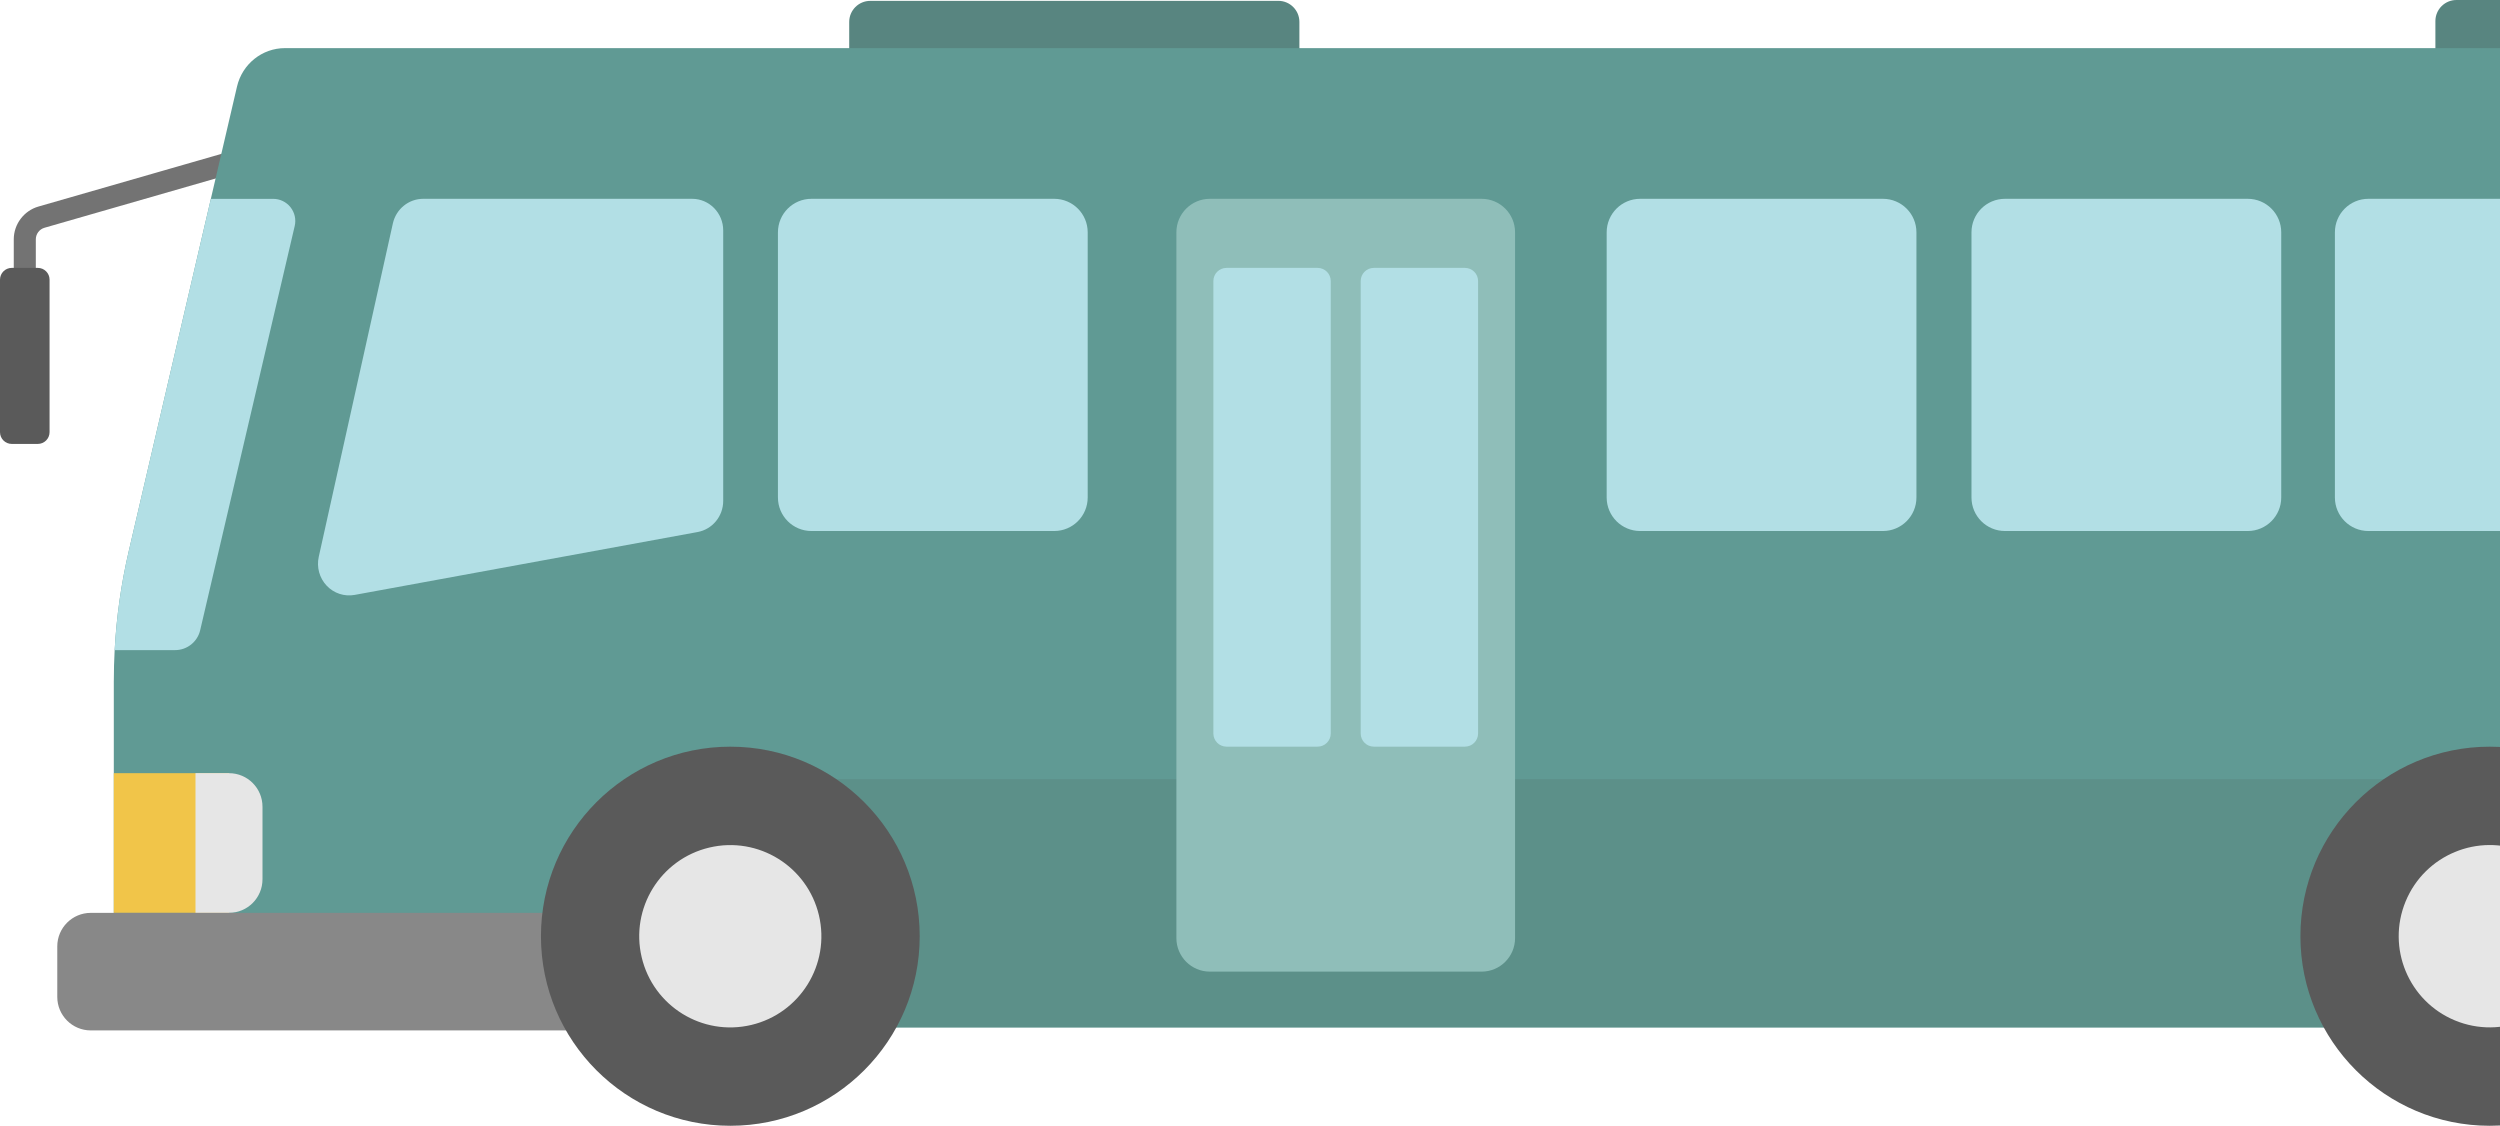 <svg width="322" height="145" viewBox="0 0 322 145" fill="none" xmlns="http://www.w3.org/2000/svg">
<path d="M3.193 39C3.977 39 4.613 38.366 4.613 37.579V30.823C4.613 30.134 5.075 29.523 5.734 29.335L29.893 22.378C30.648 22.161 31.081 21.374 30.864 20.622C30.648 19.867 29.861 19.433 29.11 19.65L4.948 26.604C3.079 27.142 1.773 28.876 1.773 30.823V37.579C1.773 38.363 2.407 39 3.193 39Z" fill="#737373"/>
<path d="M4.868 34.504H1.516C0.679 34.504 0 35.183 0 36.021V55.661C0 56.499 0.679 57.178 1.516 57.178H4.868C5.705 57.178 6.384 56.499 6.384 55.661V36.021C6.384 35.183 5.705 34.504 4.868 34.504Z" fill="#5A5A5A"/>
<path d="M316.391 0H368.95C370.45 0 371.663 1.217 371.663 2.715V7.304H313.679V2.715C313.679 1.214 314.895 0 316.391 0Z" fill="#588580"/>
<path d="M112.091 0.108H164.649C166.149 0.108 167.362 1.326 167.362 2.824V7.413H109.378V2.827C109.378 1.326 110.594 0.112 112.091 0.112V0.108Z" fill="#588580"/>
<path d="M14.658 87.676V132.326H411.88V12.636C411.88 9.079 409.04 6.198 405.535 6.198H36.7C33.761 6.198 31.201 8.251 30.526 11.151L27.158 25.606L16.575 71.012C15.601 75.19 14.996 79.447 14.767 83.73C14.696 85.043 14.661 86.356 14.661 87.676H14.658Z" fill="#609A94"/>
<path d="M29.495 99.585H14.658V117.578H29.495V99.585Z" fill="#F1C549"/>
<path d="M29.495 99.585C31.88 99.585 33.809 101.519 33.809 103.903V113.256C33.809 115.64 31.876 117.574 29.495 117.574H25.181V99.582H29.495V99.585Z" fill="#E6E6E6"/>
<path d="M94.067 132.718H11.691C9.306 132.718 7.377 130.784 7.377 128.4V121.896C7.377 119.509 9.31 117.577 11.691 117.577H94.067V132.718Z" fill="#888888"/>
<path d="M336.318 25.606H305.049C302.667 25.606 300.735 27.539 300.735 29.924V64.077C300.735 66.462 302.667 68.395 305.049 68.395H336.318C338.701 68.395 340.632 66.462 340.632 64.077V29.924C340.632 27.539 338.701 25.606 336.318 25.606Z" fill="#B2DFE5"/>
<path d="M289.509 25.606H258.241C255.858 25.606 253.927 27.539 253.927 29.924V64.077C253.927 66.462 255.858 68.395 258.241 68.395H289.509C291.892 68.395 293.823 66.462 293.823 64.077V29.924C293.823 27.539 291.892 25.606 289.509 25.606Z" fill="#B2DFE5"/>
<path d="M242.522 25.606H211.254C208.871 25.606 206.939 27.539 206.939 29.924V64.077C206.939 66.462 208.871 68.395 211.254 68.395H242.522C244.905 68.395 246.836 66.462 246.836 64.077V29.924C246.836 27.539 244.905 25.606 242.522 25.606Z" fill="#B2DFE5"/>
<path d="M135.781 25.606H104.512C102.13 25.606 100.198 27.539 100.198 29.924V64.077C100.198 66.462 102.13 68.395 104.512 68.395H135.781C138.163 68.395 140.095 66.462 140.095 64.077V29.924C140.095 27.539 138.163 25.606 135.781 25.606Z" fill="#B2DFE5"/>
<path d="M313.678 100.356H100.198V132.326H313.678V100.356Z" fill="#5C9089"/>
<path d="M320.685 145C334.156 145 345.077 134.069 345.077 120.586C345.077 107.102 334.156 96.172 320.685 96.172C307.214 96.172 296.294 107.102 296.294 120.586C296.294 134.069 307.214 145 320.685 145Z" fill="#5A5A5A"/>
<path d="M331.521 125.077C334 119.086 331.158 112.219 325.173 109.738C319.188 107.256 312.327 110.101 309.848 116.091C307.369 122.082 310.211 128.949 316.196 131.431C322.181 133.912 329.042 131.067 331.521 125.077Z" fill="#E6E6E6"/>
<path d="M94.066 145C107.537 145 118.458 134.069 118.458 120.586C118.458 107.102 107.537 96.172 94.066 96.172C80.595 96.172 69.675 107.102 69.675 120.586C69.675 134.069 80.595 145 94.066 145Z" fill="#5A5A5A"/>
<path d="M96.757 132.016C103.062 130.527 106.967 124.204 105.479 117.893C103.991 111.583 97.673 107.674 91.369 109.164C85.064 110.653 81.159 116.976 82.647 123.287C84.135 129.598 90.453 133.506 96.757 132.016Z" fill="#E6E6E6"/>
<path d="M190.826 25.606H155.833C153.45 25.606 151.519 27.539 151.519 29.924V120.828C151.519 123.213 153.45 125.146 155.833 125.146H190.826C193.209 125.146 195.14 123.213 195.14 120.828V29.924C195.14 27.539 193.209 25.606 190.826 25.606Z" fill="#8FBEB9"/>
<path d="M169.708 34.504H157.975C157.04 34.504 156.281 35.263 156.281 36.199V94.473C156.281 95.409 157.04 96.168 157.975 96.168H169.708C170.643 96.168 171.401 95.409 171.401 94.473V36.199C171.401 35.263 170.643 34.504 169.708 34.504Z" fill="#B2DFE5"/>
<path d="M188.683 34.504H176.951C176.015 34.504 175.257 35.263 175.257 36.199V94.473C175.257 95.409 176.015 96.168 176.951 96.168H188.683C189.619 96.168 190.377 95.409 190.377 94.473V36.199C190.377 35.263 189.619 34.504 188.683 34.504Z" fill="#B2DFE5"/>
<path d="M41.055 71.719C40.759 73.051 41.141 74.447 42.071 75.432C43.001 76.42 44.357 76.866 45.678 76.624L89.851 68.526C91.761 68.175 93.149 66.49 93.149 64.517V29.679C93.149 27.429 91.354 25.606 89.141 25.606H54.514C52.638 25.606 51.014 26.925 50.6 28.783L41.055 71.719Z" fill="#B2DFE5"/>
<path d="M16.575 71.012L27.158 25.612H35.181C36.051 25.609 36.875 26.008 37.416 26.69C37.958 27.372 38.158 28.264 37.958 29.115L25.783 81.171C25.433 82.672 24.095 83.734 22.554 83.734H14.767C14.996 79.447 15.601 75.193 16.575 71.015V71.012Z" fill="#B2DFE5"/>
</svg>
